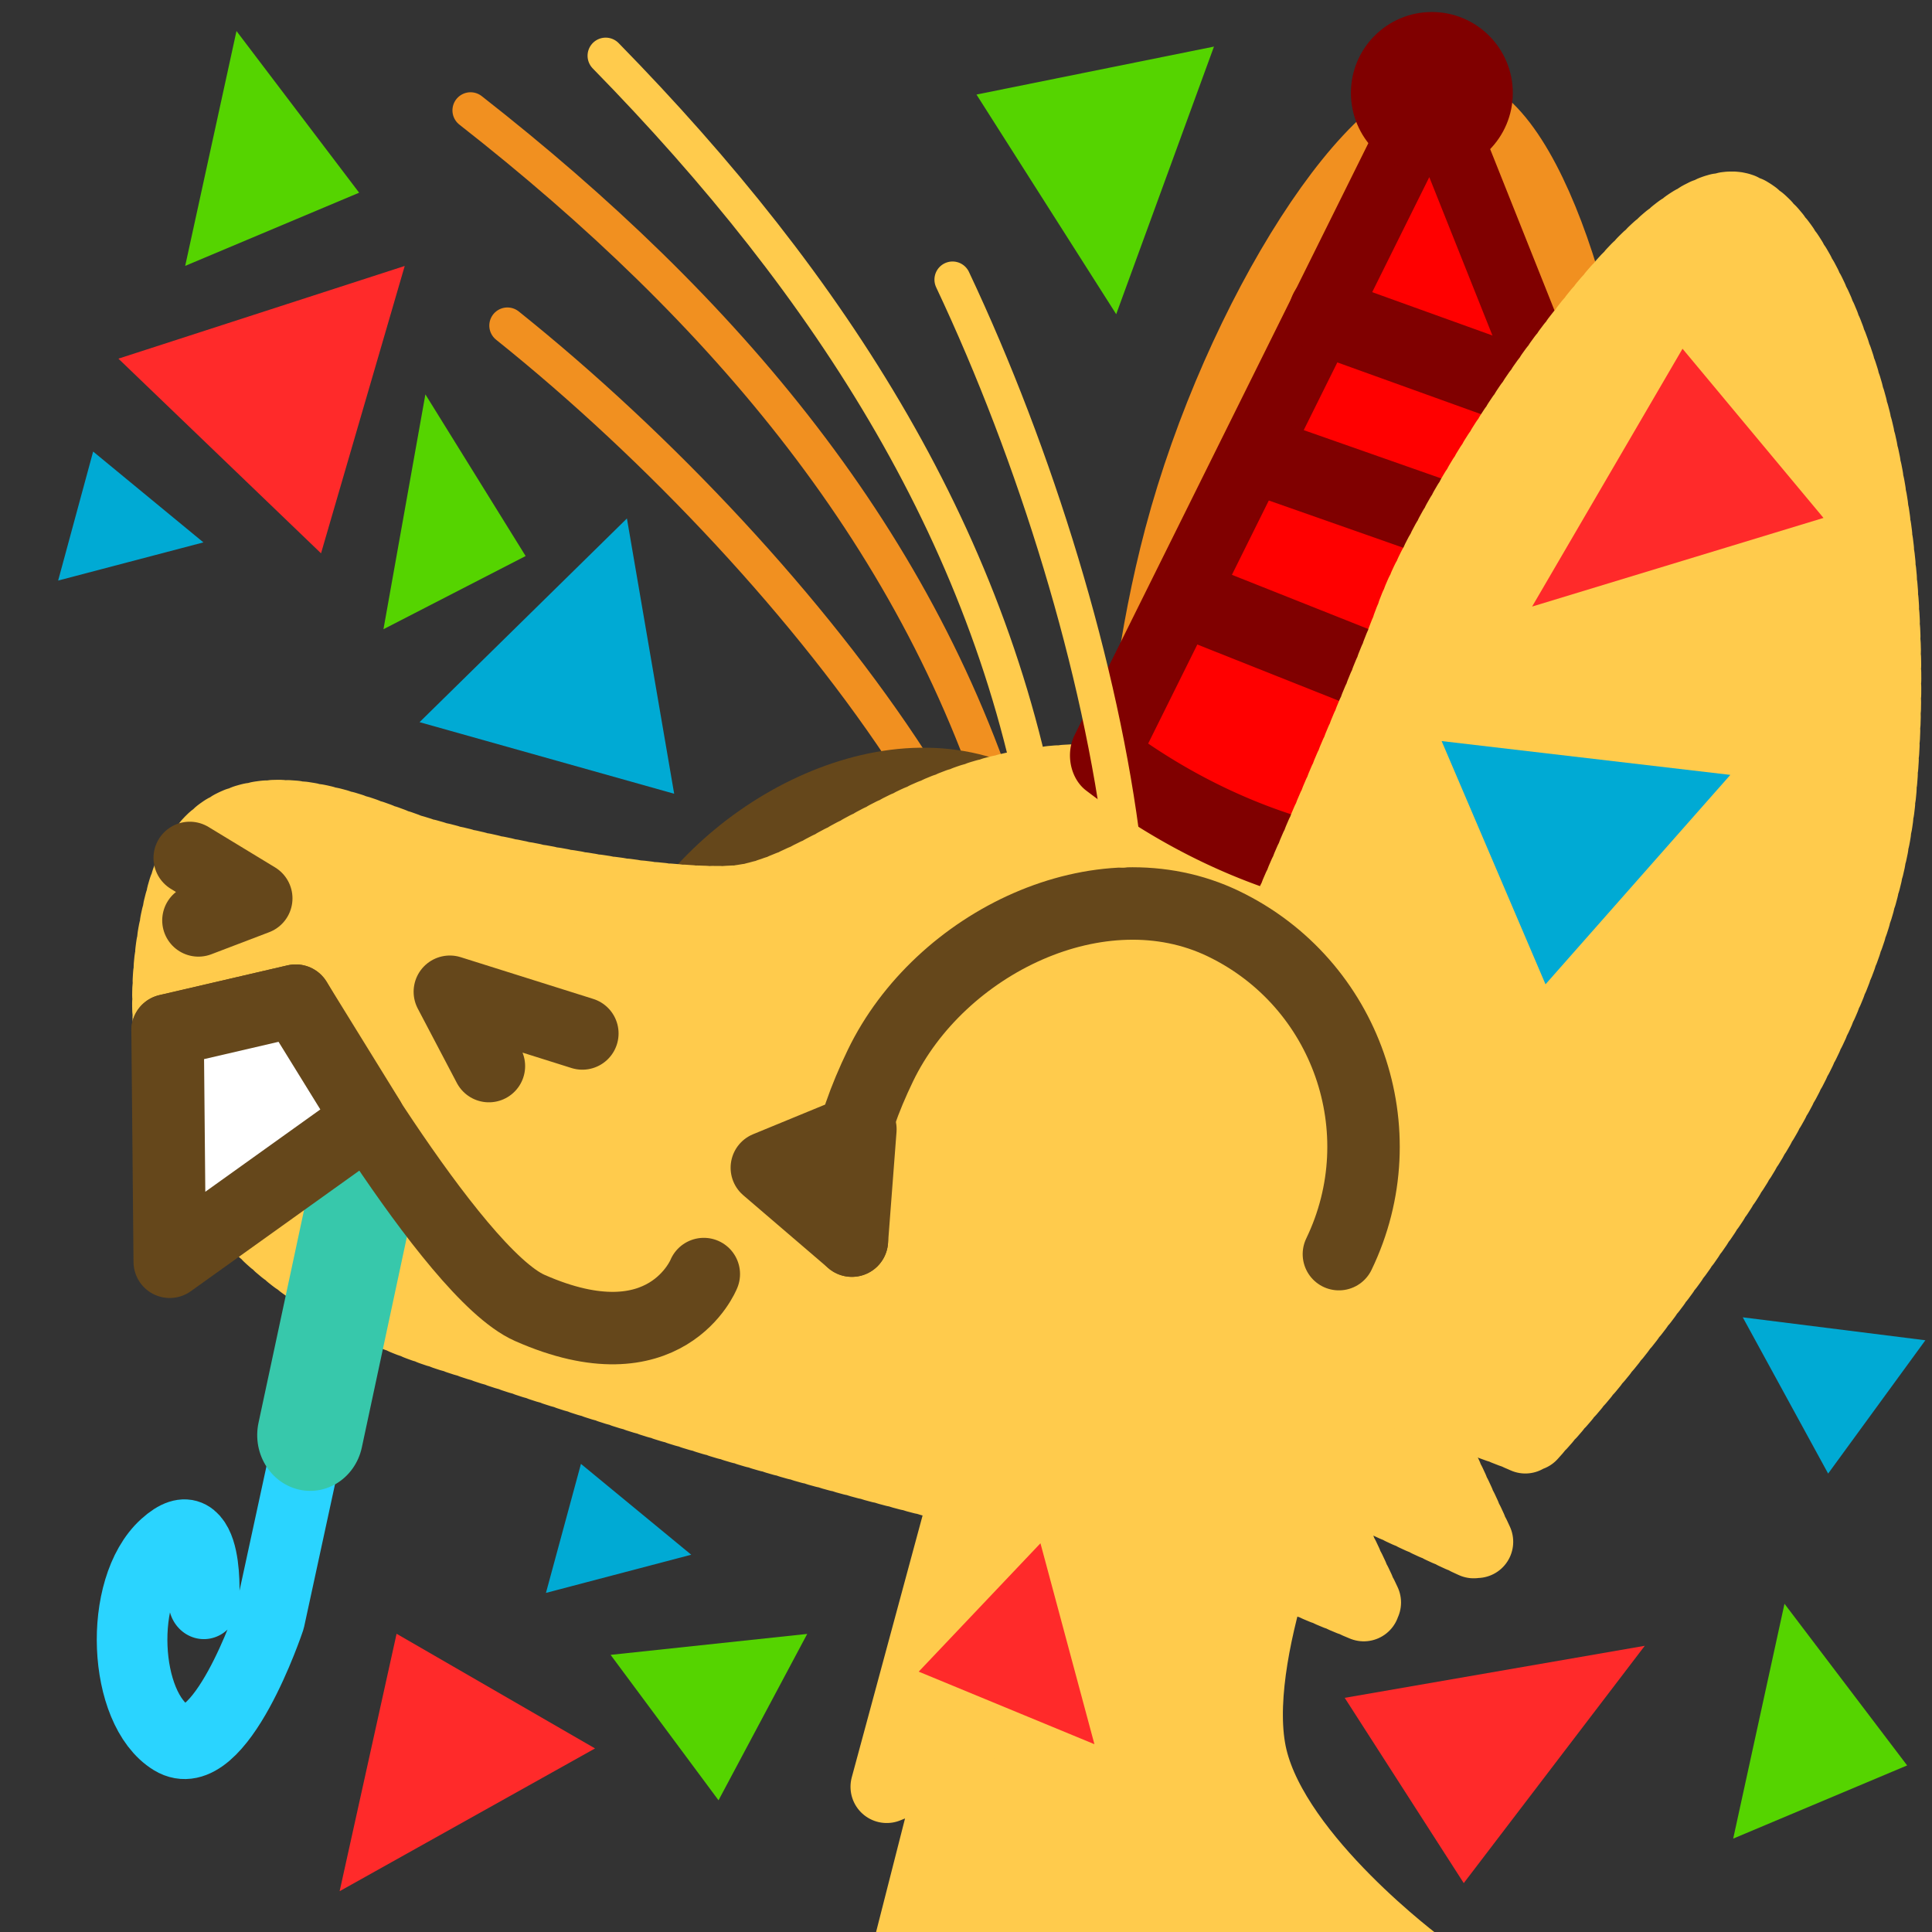 <?xml version="1.0" encoding="UTF-8" standalone="no"?>
<!-- Created with Inkscape (http://www.inkscape.org/) -->

<svg
   version="1.1"
   id="svg824"
   width="1706.667"
   height="1706.667"
   viewBox="0 0 1706.667 1706.667"
   sodipodi:docname="ying_party.svg"
   inkscape:version="1.1 (c68e22c387, 2021-05-23)"
   inkscape:export-filename="D:\Pictures\yingmotes\ying_look_up.png"
   inkscape:export-xdpi="72"
   inkscape:export-ydpi="72"
   xmlns:inkscape="http://www.inkscape.org/namespaces/inkscape"
   xmlns:sodipodi="http://sodipodi.sourceforge.net/DTD/sodipodi-0.dtd"
   xmlns="http://www.w3.org/2000/svg"
   xmlns:svg="http://www.w3.org/2000/svg">
  <rect x="0" y="0" width="1706.667" height="1706.667" fill="#333333" stroke="none"/>
  <defs
     id="defs828" />
  <sodipodi:namedview
     id="namedview826"
     pagecolor="#ffffff"
     bordercolor="#666666"
     borderopacity="1.0"
     inkscape:pageshadow="2"
     inkscape:pageopacity="0.0"
     inkscape:pagecheckerboard="0"
     showgrid="false"
     inkscape:zoom="0.32026963"
     inkscape:cx="958.56732"
     inkscape:cy="925.78244"
     inkscape:window-width="1920"
     inkscape:window-height="1001"
     inkscape:window-x="-9"
     inkscape:window-y="-9"
     inkscape:window-maximized="1"
     inkscape:current-layer="layer2" />
  <g
     id="layer1"
     inkscape:label="Ying"
     style="display:inline"
     inkscape:groupmode="layer">
    <path
       style="display:none;fill:#123456;stroke:#123456;stroke-width:64;stroke-linecap:round;stroke-linejoin:round;-inkscape-stroke:none;paint-order:fill markers stroke;stop-color:#000000"
       d="m 1298.031,865.098 c 70.798,131.454 185.382,239.025 198.706,401.828 -29.438,-19.135 -55.932,-14.719 -79.483,13.247 91.022,54.7 58.514,175.917 81.69,267.15 l -99.353,6.624 c 66.759,58.919 81.773,128.186 90.522,198.706 l -494.507,2.208 c -24.38,-41.481 23.115,-208.563 66.236,-227.044 0,0 3.379,-20.015 -75.353,-9.455 C 1015.23,1271.09 1172.184,1096.186 1298.031,865.098 Z"
       id="path3091"
       sodipodi:nodetypes="cccccccccc"
       inkscape:label="mane" />
    <path
       style="opacity:1;fill:#ffcb4c;fill-opacity:1;stroke:#ffcb4c;stroke-width:64;stroke-linecap:round;stroke-linejoin:round;stroke-miterlimit:4;stroke-dasharray:none;stroke-dashoffset:0;stroke-opacity:1;paint-order:fill markers stroke;stop-color:#000000"
       d="m 848.093,1338.888 -64.785,239.508 62.822,-25.521 -51.043,200.244 459.384,-15.705 c 0,0 -127.607,-94.233 -149.202,-184.539 -21.595,-90.306 51.043,-253.25 51.043,-253.25 z"
       id="path3340"
       inkscape:label="neck" />
    <g
       id="g12988"
       inkscape:label="head"
       transform="rotate(25.753,1095.125,1162.537)">
      <path
         style="display:inline;fill:none;fill-opacity:1;stroke:#f19020;stroke-width:32;stroke-linecap:round;stroke-linejoin:round;stroke-miterlimit:4;stroke-dasharray:none;stroke-dashoffset:0;stroke-opacity:1;paint-order:fill markers stroke;stop-color:#000000"
         d="m 132.335,655.572 c 168.038,38.599 351.403,109.399 488.714,193.001"
         id="path6280-0-6"
         sodipodi:nodetypes="cc"
         inkscape:label="eyelash left small"
         inkscape:transform-center-x="215.61782"
         inkscape:transform-center-y="-131.70666" />
      <path
         style="display:inline;fill:none;fill-opacity:1;stroke:#f19020;stroke-width:32;stroke-linecap:round;stroke-linejoin:round;stroke-miterlimit:4;stroke-dasharray:none;stroke-dashoffset:0;stroke-opacity:1;paint-order:fill markers stroke;stop-color:#000000"
         d="M 20.406,498.498 C 298.805,559.218 545.058,668.155 728.973,870.599"
         id="path6280-3"
         sodipodi:nodetypes="cc"
         inkscape:label="eyelash left big"
         inkscape:transform-center-x="285.98351"
         inkscape:transform-center-y="-231.7491" />
      <g
         id="g12997"
         inkscape:label="left eye"
         style="fill:none">
        <path
           id="path1915-9"
           style="display:inline;fill:none;stroke:#65471b;stroke-width:64;stroke-linecap:round;stroke-linejoin:round;paint-order:fill markers stroke;stop-color:#000000"
           inkscape:label="lefteye"
           d="m 930.686,1061.856 c 10e-6,120.717 -155.86,218.577 -276.577,218.577 -120.717,0 -160.577,-55.86 -160.577,-176.577 0,-120.717 97.86,-260.577 218.577,-260.577 120.717,0 218.577,97.86 218.577,218.577 z"
           sodipodi:nodetypes="sssss" />
      </g>
      <path
         style="display:inline;opacity:1;fill:#f19020;fill-opacity:1;stroke:#f19020;stroke-width:64;stroke-linecap:round;stroke-miterlimit:4;stroke-dasharray:none;stroke-dashoffset:0;stroke-opacity:1;paint-order:fill markers stroke;stop-color:#000000"
         d="m 868.074,901.112 c 0,0 -84.502,-155.797 -119.004,-335.242 -37.955,-197.408 -10.424,-425.506 55.35,-444.943 65.774,-19.437 216.874,147.796 275.615,277.104 58.741,129.308 94.285,435.927 94.285,435.927 z"
         id="path1640"
         inkscape:label="left ear"
         sodipodi:nodetypes="cssscc"
         inkscape:transform-center-x="57.917466"
         inkscape:transform-center-y="-261.97304" />
      <path
         id="path1148"
         style="display:inline;opacity:1;fill:#ffcb4c;stroke:#ffcb4c;stroke-width:64;stroke-linecap:round;stroke-linejoin:round;stroke-miterlimit:4;stroke-dasharray:6.4, 6.4;stroke-dashoffset:0;stroke-opacity:1;paint-order:fill markers stroke;stop-color:#000000"
         inkscape:label="head"
         d="m 1299.055,1153.559 c 0,0 -0.108,-10.821 -0.951,-28.418 -0.422,-8.799 -1.026,-19.291 -1.895,-30.973 -0.869,-11.681 -2,-24.552 -3.473,-38.105 -1.473,-13.553 -3.289,-27.788 -5.523,-42.201 -2.235,-14.413 -4.889,-29.005 -8.043,-43.268 -1.577,-7.131 -3.279,-14.182 -5.115,-21.086 -1.836,-6.904 -3.807,-13.662 -5.922,-20.213 -2.115,-6.551 -4.373,-12.892 -6.787,-18.963 -2.414,-6.071 -4.983,-11.87 -7.715,-17.334 -2.732,-5.464 -5.935,-10.786 -9.539,-15.961 -3.604,-5.175 -7.611,-10.205 -11.949,-15.084 -4.338,-4.879 -9.007,-9.609 -13.94,-14.186 -4.932,-4.576 -10.126,-8.999 -15.514,-13.266 -5.387,-4.266 -10.967,-8.375 -16.67,-12.324 -5.703,-3.949 -11.53,-7.738 -17.41,-11.363 -11.761,-7.251 -23.737,-13.847 -35.371,-19.76 -11.634,-5.913 -22.926,-11.142 -33.32,-15.66 -10.395,-4.519 -19.891,-8.326 -27.934,-11.395 -16.085,-6.137 -26.354,-9.318 -26.354,-9.318 -106.831,-15.988 -232.175,6.969 -312.625,60.014 -101.267,66.77 -136.887,176.629 -198.707,211.955 -61.82,35.325 -225.2,77.273 -280.396,83.897 -55.196,6.623 -183.25,6.625 -161.172,123.641 22.078,117.016 112.599,282.605 377.541,247.279 264.942,-35.326 313.515,-44.157 536.508,-88.314 22.897,-4.534 53.848,-18.32 86.828,-36.947 l 213.871,-11.428 -92.926,-75.256 c 5.358,-4.84 10.6,-9.718 15.633,-14.637 l 142.076,-2.375 -84.881,-69.668 c 3.481,-6.554 6.481,-13.021 8.627,-19.307 1.052,-3.082 2.033,-6.627 3.047,-9.977 z" />
      <path
         style="display:none;fill:#123456;stroke:#123456;stroke-width:64;stroke-linecap:round;stroke-linejoin:round;-inkscape-stroke:none;paint-order:fill markers stroke;stop-color:#000000"
         d="M 880.931,744.045 C 763.916,771.643 622.613,916.257 622.613,916.257 620.953,833.211 611.28,749.437 735.213,677.809 c -124.695,-7.457 -249.288,-15.117 -408.452,46.365 0,0 303.226,-263.622 490.142,-280.397 172.212,-15.455 264.942,37.533 264.942,37.533 -0.192,-45.683 -31.458,-88.259 -90.522,-128.055 0,0 295.852,97.145 333.385,194.291 37.533,97.145 28.702,167.796 28.702,167.796 l -243.752,34.923 c 0,0 -111.711,-33.819 -228.727,-6.221 z"
         id="path1637"
         sodipodi:nodetypes="zcccsccsccz"
         inkscape:label="top hair" />
      <g
         id="g1185"
         transform="matrix(0.826,0.005,0.142,0.925,84.709,51.483)"
         style="stroke-width:1.145">
        <path
           style="fill:#ff0000;stroke:#800000;stroke-width:73.275;stroke-linecap:round;stroke-linejoin:round;paint-order:fill markers stroke;stop-color:#000000"
           id="path864"
           transform="rotate(-30.521)"
           sodipodi:type="arc"
           sodipodi:cx="681.05121"
           sodipodi:cy="477.3006"
           sodipodi:rx="719.70605"
           sodipodi:ry="719.70605"
           sodipodi:start="1.2904781"
           sodipodi:end="2.285888"
           sodipodi:arc-type="slice"
           d="M 880.166,1168.915 A 719.706,719.706 0 0 1 209.15,1020.702 L 681.051,477.301 Z" />
        <path
           style="fill:#ff0000;stroke:#800000;stroke-width:73.275;stroke-linecap:round;stroke-linejoin:round;paint-order:fill markers stroke;stop-color:#000000"
           d="M 785.006,302.203 1036.722,277.839"
           id="path1220" />
        <path
           style="fill:#ff0000;stroke:#800000;stroke-width:73.275;stroke-linecap:round;stroke-linejoin:round;paint-order:fill markers stroke;stop-color:#000000"
           d="M 768.967,448.609 1171.752,406.834"
           id="path1222" />
        <path
           style="fill:#ff0000;stroke:#800000;stroke-width:73.275;stroke-linecap:round;stroke-linejoin:round;paint-order:fill markers stroke;stop-color:#000000"
           d="M 738.866,601.799 1351.856,559.946"
           id="path1224" />
      </g>
      <g
         id="g2587"
         transform="matrix(0.598,0.732,-0.686,0.588,1092.502,357.113)"
         style="stroke-width:1.082">
        <path
           style="fill:none;stroke:#2ad4ff;stroke-width:69.252;stroke-linecap:round;stroke-linejoin:round;stroke-miterlimit:4;stroke-dasharray:none;paint-order:fill markers stroke;stop-color:#000000"
           d="m 296.595,1352.847 393.128,200.431 c 0,0 122.992,81.402 84.681,120.718 -38.311,39.316 -147.178,17.383 -174.215,-36.62 -27.038,-54.004 59.008,-25.153 59.008,-25.153"
           id="path1584"
           sodipodi:nodetypes="ccssc" />
        <path
           style="fill:#00ffcc;stroke:#37c8ab;stroke-width:103.878;stroke-linecap:round;stroke-linejoin:round;stroke-miterlimit:4;stroke-dasharray:none;paint-order:fill markers stroke;stop-color:#000000"
           d="m 296.595,1352.847 237.311,120.195"
           id="path2218"
           sodipodi:nodetypes="cc" />
      </g>
      <path
         id="path13483"
         style="display:inline;opacity:1;fill:#ffcb4c;stroke:#ffcb4c;stroke-width:64;stroke-linecap:round;stroke-linejoin:round;stroke-miterlimit:4;stroke-dasharray:6.4, 6.4;stroke-dashoffset:0;stroke-opacity:1;paint-order:fill markers stroke;stop-color:#000000"
         inkscape:label="right ear"
         d="M 1062.595,91.268 C 989.557,122.619 954.613,447.625 963.413,537.49 c 7.835,80.01 15.394,286.662 17.485,345.246 83.115,361.997 268.1,269.301 390.211,266.574 42.648,-146.21 110.852,-444.793 30.905,-653.528 C 1292.556,209.998 1109.959,70.937 1062.595,91.268 Z"
         sodipodi:nodetypes="ssccss"
         inkscape:transform-center-x="25.537722"
         inkscape:transform-center-y="-383.92116" />
      <g
         id="g13003"
         inkscape:label="face">
        <path
           style="opacity:1;fill:none;fill-opacity:1;stroke:#65471b;stroke-width:64;stroke-linecap:round;stroke-linejoin:round;stroke-miterlimit:4;stroke-dasharray:none;stroke-dashoffset:0;stroke-opacity:1;paint-order:fill markers stroke;stop-color:#000000"
           d="m 83.898,1201.07 68.443,6.623 -37.533,39.741"
           id="path2163"
           inkscape:label="left nostril" />
        <path
           style="opacity:1;fill:none;fill-opacity:1;stroke:#65471b;stroke-width:64;stroke-linecap:round;stroke-linejoin:round;stroke-miterlimit:4;stroke-dasharray:none;stroke-dashoffset:0;stroke-opacity:1;paint-order:fill markers stroke;stop-color:#000000"
           d="m 401.828,1251.85 -59.612,-44.157 121.432,-17.663"
           id="path2198"
           inkscape:label="right nostril" />
        <path
           style="opacity:1;fill:none;fill-opacity:1;stroke:#65471b;stroke-width:64;stroke-linecap:round;stroke-linejoin:round;stroke-miterlimit:4;stroke-dasharray:none;stroke-dashoffset:0;stroke-opacity:1;paint-order:fill markers stroke;stop-color:#000000"
           d="m 132.471,1346.787 90.522,-72.859 c 0,0 227.99,157.194 304.174,154.641 131.805,-4.416 125.469,-93.736 125.469,-93.736"
           id="path2200"
           sodipodi:nodetypes="ccsc"
           inkscape:label="mouf" />
        <path
           style="opacity:1;fill:#ffffff;fill-opacity:1;stroke:#65471b;stroke-width:64;stroke-linecap:round;stroke-linejoin:round;stroke-miterlimit:4;stroke-dasharray:none;stroke-dashoffset:0;stroke-opacity:1;paint-order:fill markers stroke;stop-color:#000000"
           d="m 222.993,1530.039 -90.522,-183.251 90.522,-72.859 103.769,66.235 z"
           id="path2202"
           sodipodi:nodetypes="ccccc"
           inkscape:label="toof" />
      </g>
      <g
         id="g12993"
         inkscape:label="right eye">
        <path
           style="opacity:1;fill:#65471b;fill-opacity:1;stroke:#65471b;stroke-width:64;stroke-linecap:round;stroke-linejoin:round;stroke-miterlimit:4;stroke-dasharray:none;stroke-dashoffset:0;stroke-opacity:1;paint-order:fill markers stroke;stop-color:#000000"
           d="m 661.976,1226.049 59.656,-66.534 35.995,91.892 z"
           id="path7852"
           inkscape:label="eyenub"
           sodipodi:nodetypes="cccc" />
        <path
           id="path1915"
           style="opacity:1;fill:none;stroke:#65471b;stroke-width:64;stroke-linecap:round;stroke-linejoin:round;paint-order:fill markers stroke;stop-color:#000000"
           inkscape:label="righteye"
           d="m 757.627,1251.407 c -31.446,-33.041 -44.492,-84.347 -44.492,-150.184 -4e-5,-120.717 97.86,-244.577 218.577,-244.577 120.717,-2e-5 218.577,97.86 218.577,218.577"
           sodipodi:nodetypes="cssc" />
      </g>
      <path
         style="opacity:1;fill:none;fill-opacity:1;stroke:#ffcb4c;stroke-width:32;stroke-linecap:round;stroke-linejoin:round;stroke-miterlimit:4;stroke-dasharray:none;stroke-dashoffset:0;stroke-opacity:1;paint-order:fill markers stroke;stop-color:#000000"
         d="m 106.947,403.176 c 268.009,96.768 497.817,237.111 653.542,461.963"
         id="path6280"
         sodipodi:nodetypes="cc"
         inkscape:label="eyelash right big"
         inkscape:transform-center-x="258.59617"
         inkscape:transform-center-y="-273.28904" />
      <path
         style="display:inline;fill:none;fill-opacity:1;stroke:#ffcb4c;stroke-width:32;stroke-linecap:round;stroke-linejoin:round;stroke-miterlimit:4;stroke-dasharray:none;stroke-dashoffset:0;stroke-opacity:1;paint-order:fill markers stroke;stop-color:#000000"
         d="M 468.853,448.151 C 602.884,556.605 736.549,700.72 823.216,836.118"
         id="path6280-0"
         sodipodi:nodetypes="cc"
         inkscape:label="eyelash right small"
         inkscape:transform-center-x="130.7821"
         inkscape:transform-center-y="-205.78314" />
      <circle
         style="fill:#800000;stroke:none;stroke-width:64;stroke-linecap:round;stroke-linejoin:round;paint-order:fill markers stroke;stop-color:#000000"
         id="path1334"
         cx="650.975"
         cy="442.463"
         transform="rotate(-25.753)"
         r="71.502" />
    </g>
  </g>
  <g
     inkscape:groupmode="layer"
     id="layer2"
     inkscape:label="confetti">
    <path
       style="display:inline;fill:#ff2a2a;fill-opacity:1;stroke:none;stroke-width:96.001;stroke-linecap:round;stroke-linejoin:round;stroke-miterlimit:4;stroke-dasharray:none;paint-order:fill markers stroke;stop-color:#000000"
       d="M 104.599,316.825 283.583,488.778 357.511,234.942 Z"
       id="path4733" />
    <path
       style="display:inline;fill:#ff2a2a;fill-opacity:1;stroke:none;stroke-width:96;stroke-linecap:round;stroke-linejoin:round;stroke-miterlimit:4;stroke-dasharray:none;paint-order:fill markers stroke;stop-color:#000000"
       d="m 1187.878,1499.819 105.155,163.655 159.92,-209.631 z"
       id="path4733-2" />
    <path
       style="display:inline;fill:#ff2a2a;fill-opacity:1;stroke:none;stroke-width:96;stroke-linecap:round;stroke-linejoin:round;stroke-miterlimit:4;stroke-dasharray:none;paint-order:fill markers stroke;stop-color:#000000"
       d="M 1610.81,457.518 1486.287,308.07 1353.422,535.812 Z"
       id="path4733-2-5" />
    <path
       style="display:inline;fill:#55d400;fill-opacity:1;stroke:none;stroke-width:96;stroke-linecap:round;stroke-linejoin:round;stroke-miterlimit:4;stroke-dasharray:none;paint-order:fill markers stroke;stop-color:#000000"
       d="M 862.59,83.527 986.019,277.555 1072.382,41.157 Z"
       id="path4733-2-7" />
    <path
       style="display:inline;fill:#ff2a2a;fill-opacity:1;stroke:none;stroke-width:96;stroke-linecap:round;stroke-linejoin:round;stroke-miterlimit:4;stroke-dasharray:none;paint-order:fill markers stroke;stop-color:#000000"
       d="m 811.561,1476.677 155.214,64.091 -47.668,-177.497 z"
       id="path4733-2-7-7" />
    <path
       style="display:inline;fill:#55d400;fill-opacity:1;stroke:none;stroke-width:96.001;stroke-linecap:round;stroke-linejoin:round;stroke-miterlimit:4;stroke-dasharray:none;paint-order:fill markers stroke;stop-color:#000000"
       d="m 539.383,1461.851 95.336,128.469 78.345,-146.966 z"
       id="path4733-2-7-8" />
    <path
       style="display:inline;fill:#55d400;fill-opacity:1;stroke:none;stroke-width:96;stroke-linecap:round;stroke-linejoin:round;stroke-miterlimit:4;stroke-dasharray:none;paint-order:fill markers stroke;stop-color:#000000"
       d="m 1531.048,1624.166 153.655,-64.642 -108.345,-142.812 z"
       id="path4733-2-7-88"
       sodipodi:nodetypes="cccc" />
    <path
       style="display:inline;fill:#55d400;fill-opacity:1;stroke:none;stroke-width:96;stroke-linecap:round;stroke-linejoin:round;stroke-miterlimit:4;stroke-dasharray:none;paint-order:fill markers stroke;stop-color:#000000"
       d="M 163.595,234.866 317.25,170.224 208.905,27.413 Z"
       id="path4733-2-7-88-1"
       sodipodi:nodetypes="cccc" />
    <path
       style="display:inline;fill:#55d400;fill-opacity:1;stroke:none;stroke-width:96;stroke-linecap:round;stroke-linejoin:round;stroke-miterlimit:4;stroke-dasharray:none;paint-order:fill markers stroke;stop-color:#000000"
       d="m 338.741,555.826 125.583,-64.642 -88.551,-142.812 z"
       id="path4733-2-7-88-1-4"
       sodipodi:nodetypes="cccc" />
    <path
       style="display:inline;fill:#ff2a2a;fill-opacity:1;stroke:none;stroke-width:96;stroke-linecap:round;stroke-linejoin:round;stroke-miterlimit:4;stroke-dasharray:none;paint-order:fill markers stroke;stop-color:#000000"
       d="M 300.021,1670.621 525.642,1544.508 350.328,1443.214 Z"
       id="path4733-0"
       inkscape:transform-center-x="14.75846"
       inkscape:transform-center-y="-5.8283216"
       sodipodi:nodetypes="cccc" />
    <path
       style="display:inline;fill:#00aad4;fill-opacity:1;stroke:none;stroke-width:96;stroke-linecap:round;stroke-linejoin:round;stroke-miterlimit:4;stroke-dasharray:none;paint-order:fill markers stroke;stop-color:#000000"
       d="M 370.623,637.936 595.538,701.173 553.803,457.997 Z"
       id="path4733-2-7-9" />
    <path
       style="display:inline;fill:#00aad4;fill-opacity:1;stroke:none;stroke-width:96;stroke-linecap:round;stroke-linejoin:round;stroke-miterlimit:4;stroke-dasharray:none;paint-order:fill markers stroke;stop-color:#000000"
       d="m 1273.485,654.639 91.767,214.86 163.263,-184.991 z"
       id="path4733-2-7-9-3" />
    <path
       style="display:inline;fill:#00aad4;fill-opacity:1;stroke:none;stroke-width:96;stroke-linecap:round;stroke-linejoin:round;stroke-miterlimit:4;stroke-dasharray:none;paint-order:fill markers stroke;stop-color:#000000"
       d="m 1614.916,1301.703 85.903,-117.76 -161.316,-20.267 z"
       id="path4733-2-7-9-4" />
    <path
       style="display:inline;fill:#00aad4;fill-opacity:1;stroke:none;stroke-width:96.001;stroke-linecap:round;stroke-linejoin:round;stroke-miterlimit:4;stroke-dasharray:none;paint-order:fill markers stroke;stop-color:#000000"
       d="m 482.275,1407.114 128.33,-33.722 -97.413,-80.245 z"
       id="path4733-2-7-9-4-5" />
    <path
       style="display:inline;fill:#00aad4;fill-opacity:1;stroke:none;stroke-width:96.001;stroke-linecap:round;stroke-linejoin:round;stroke-miterlimit:4;stroke-dasharray:none;paint-order:fill markers stroke;stop-color:#000000"
       d="M 51.363,512.849 179.692,479.127 82.28,398.882 Z"
       id="path4733-2-7-9-4-5-2" />
  </g>
</svg>
